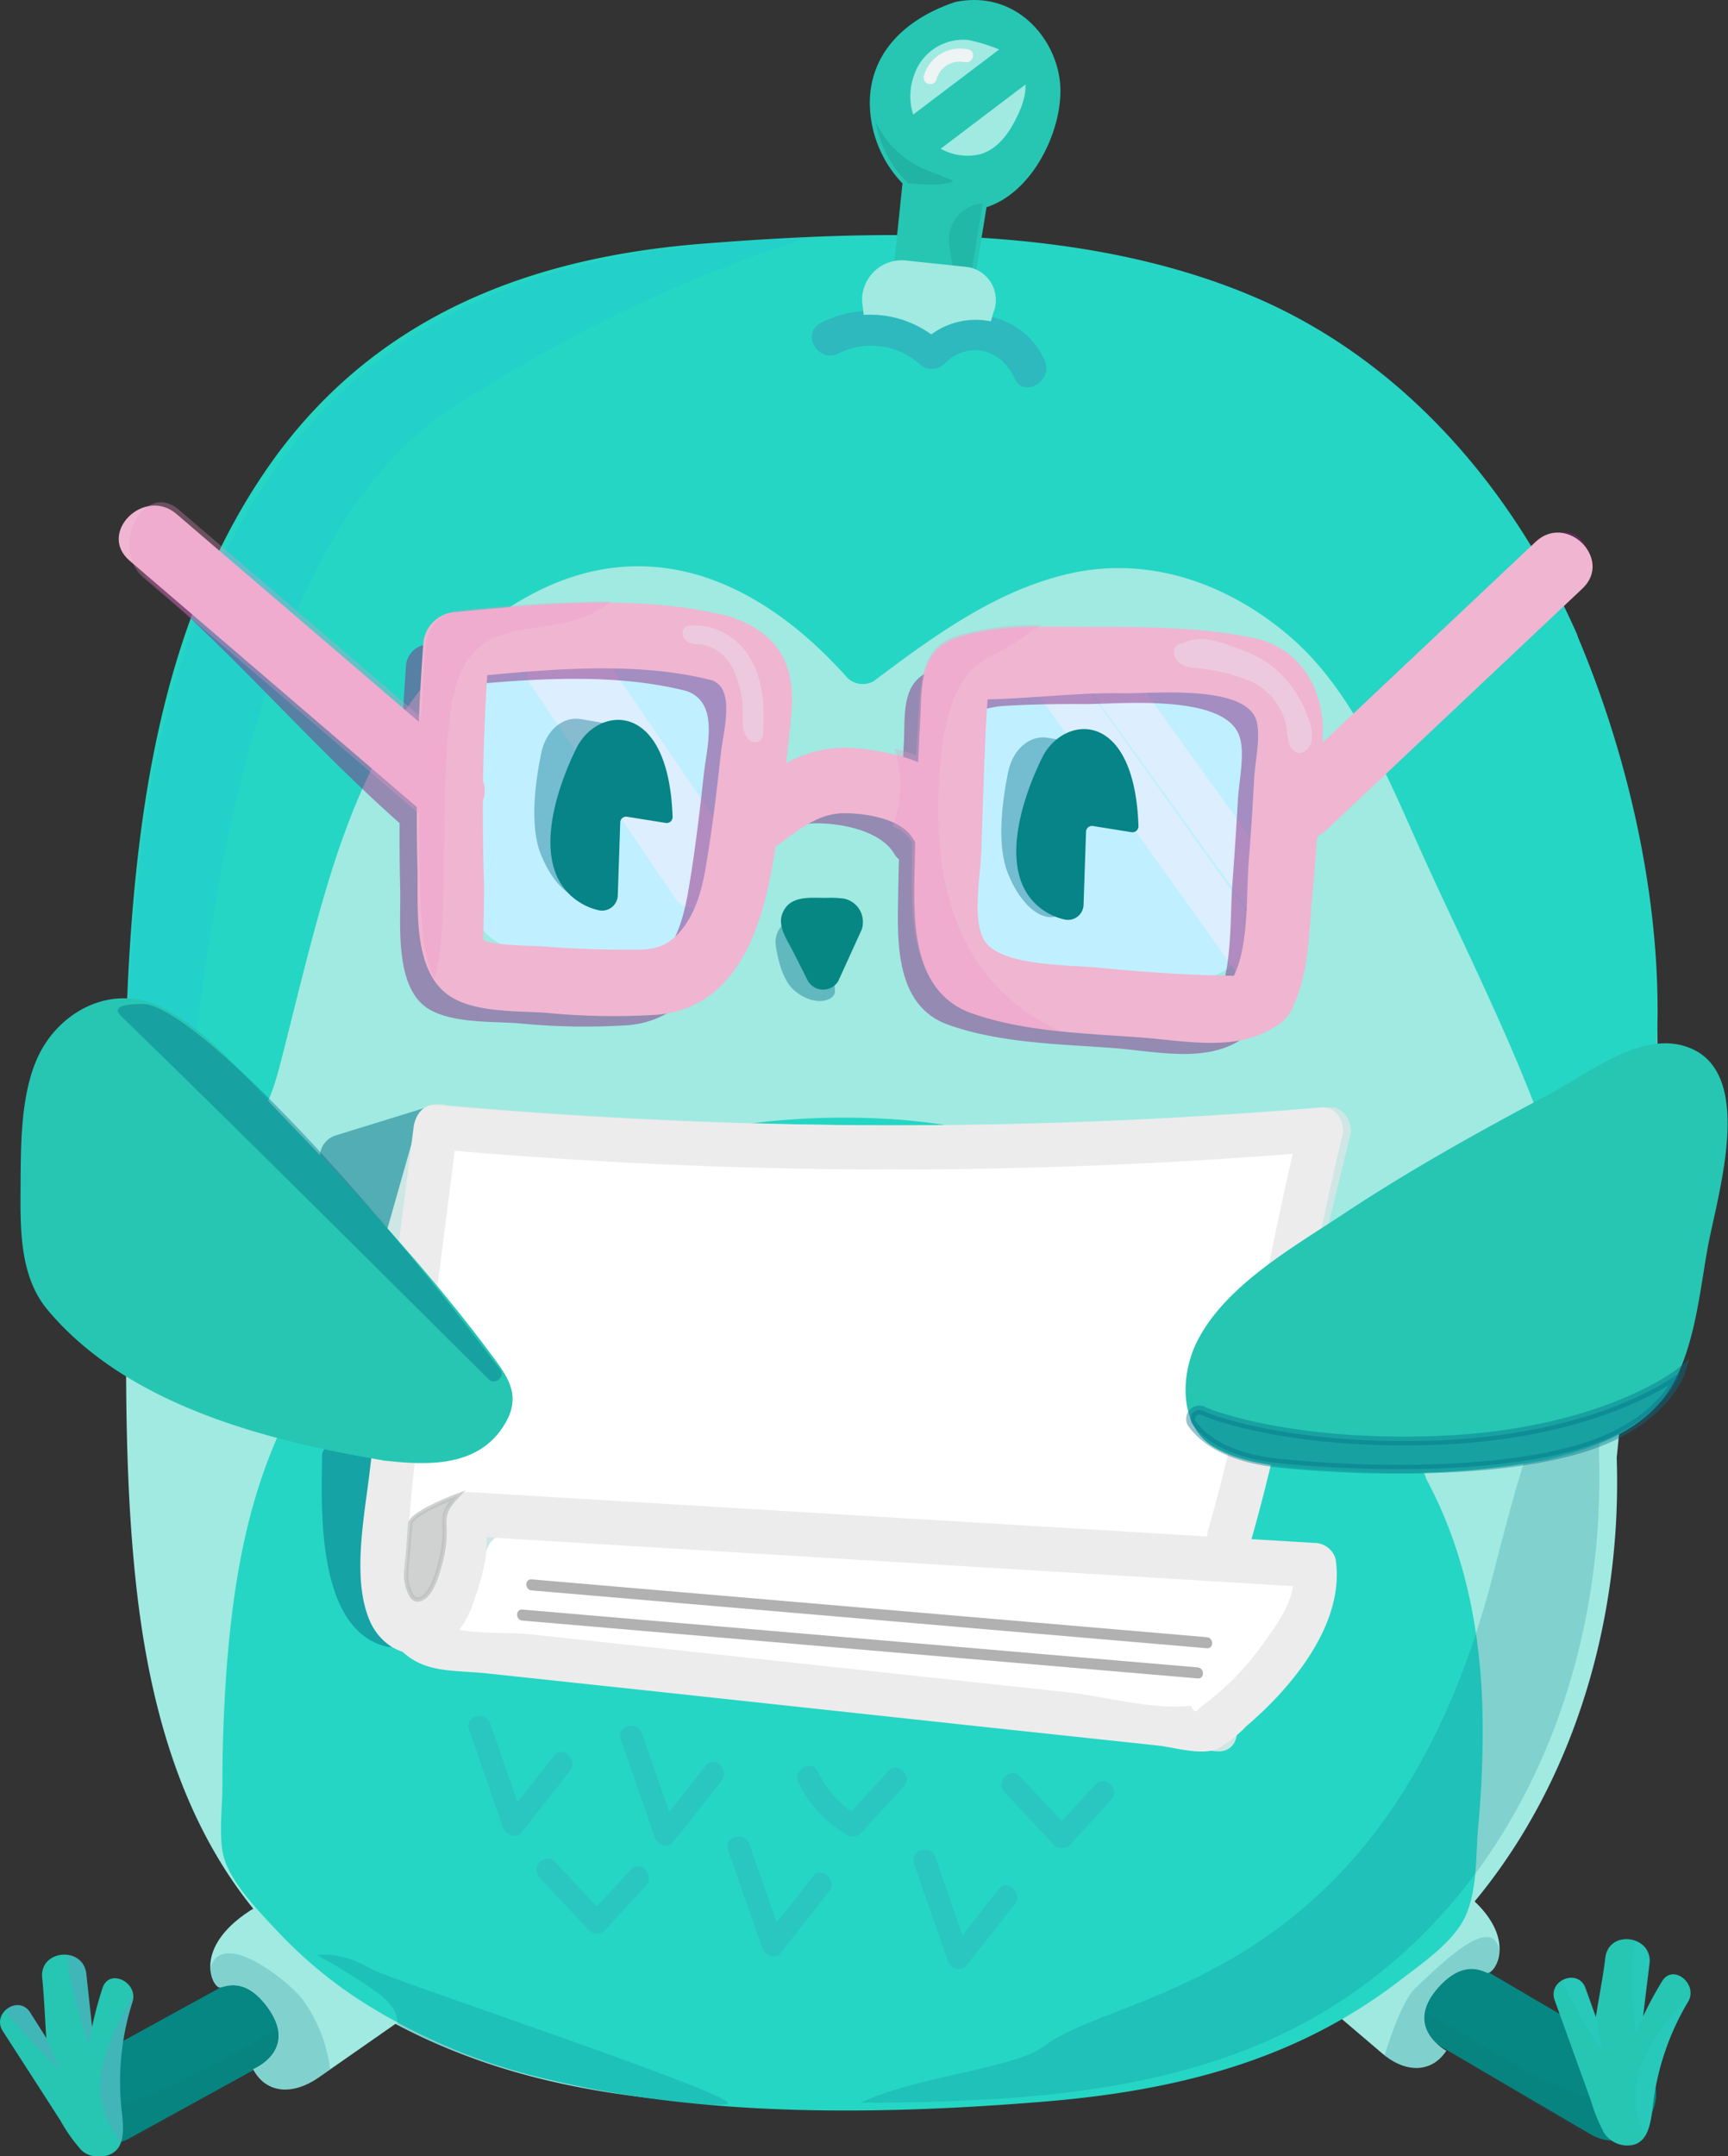 <svg xmlns="http://www.w3.org/2000/svg" viewBox="0 0 195.8 244.23"><rect x="0" y="0" width="195.8" height="244.23" fill="#333333" stroke="none"/><defs><style>.cls-1{fill:#068487;}.cls-2{fill:#068783;}.cls-3{opacity:0.1;}.cls-4{fill:#106963;}.cls-25,.cls-40,.cls-5{fill:#26c6b3;}.cls-24,.cls-5{isolation:isolate;}.cls-6{opacity:0.15;}.cls-7{fill:#d85dd5;}.cls-8{fill:#33d8e5;}.cls-15,.cls-43,.cls-9{opacity:0.2;}.cls-10{fill:#73c3ba;}.cls-11,.cls-12,.cls-44{fill:#a0eae1;}.cls-12,.cls-38{opacity:0.11;}.cls-13,.cls-15,.cls-26,.cls-27,.cls-45{fill:#047089;}.cls-14{fill:#25d6c4;}.cls-16,.cls-37{opacity:0.3;}.cls-17{fill:#22c4d7;stroke:#22c4d7;stroke-width:0.75px;}.cls-17,.cls-23,.cls-27,.cls-40,.cls-44{stroke-miterlimit:10;}.cls-18,.cls-23{opacity:0.7;}.cls-19{fill:#cee7e4;}.cls-20{fill:#fff;}.cls-21{fill:#ececec;}.cls-22{fill:#b1b1b1;}.cls-23{fill:#bdbebe;stroke:#bdbebe;stroke-width:0.5px;}.cls-26,.cls-27{opacity:0.42;}.cls-27{stroke:#047089;}.cls-28{fill:#c0f0ff;}.cls-29{fill:#e9ecff;}.cls-30{opacity:0.5;}.cls-31{fill:#872983;}.cls-32{fill:#f0b5d1;}.cls-33{opacity:0.8;}.cls-34{fill:#ebcee2;}.cls-35{fill:none;}.cls-36{fill:#2693a4;}.cls-37{fill:#ef97c5;}.cls-39,.cls-43{fill:#4b4aa1;}.cls-40{stroke:#26c6b3;}.cls-41{opacity:0.9;}.cls-42{fill:#f5f5f5;}.cls-44{stroke:#a0eae1;}.cls-45{opacity:0.4;}</style></defs><title>olaph_reading_gruen</title><g id="Ebene_2" data-name="Ebene 2"><g id="blau"><path class="cls-1" d="M36.82,224.31,12.14,237.87"/><path class="cls-2" d="M34.3,220,9.62,233.55c-5.64,3.1-.6,11.74,5.05,8.64l24.68-13.56c5.64-3.1.6-11.74-5.05-8.63Z"/><path class="cls-1" d="M157.14,222.42l25.59,15"/><path class="cls-2" d="M154.62,226.73l25.59,15c5.57,3.25,10.61-5.39,5-8.64l-25.59-15c-5.57-3.25-10.61,5.39-5,8.63Z"/><g class="cls-3"><path class="cls-4" d="M38,226.7c1.66-.44,2.46,0,2.75.72L16,241.68c-3.37,1.94-6.74.24-8.44-2.44C18.05,239.56,32.2,228.22,38,226.7Z"/></g><g class="cls-3"><path class="cls-4" d="M156.61,225.55c-1.68-.5-2.49-.16-2.8.59l24.92,15a6.28,6.28,0,0,0,8.6-2C176.65,239,162.49,227.3,156.61,225.55Z"/></g><path class="cls-5" d="M13.82,239.37A29.62,29.62,0,0,1,15,226.79c.74-2.26-2.63-3.91-3.38-1.62a42.88,42.88,0,0,0-1.19,4.41c-.22-2-.43-4-.65-6-.34-3.19-5.33-2.76-5,.45.22,2.06.3,4.42.47,6.82L3.4,227.92c-1.31-2-4.39.11-3.08,2.14l6.53,10.13a18,18,0,0,0,2.07,3,1.71,1.71,0,0,1,.11.14,2.52,2.52,0,0,0,1.85.91,2.81,2.81,0,0,0,.82,0C14.28,243.83,14,241.29,13.82,239.37Z"/><g class="cls-6"><path class="cls-7" d="M6.78,234.45l-1.56-3.7L3.4,227.92a1.72,1.72,0,0,0-2.64-.36,1.21,1.21,0,0,0,.27.81A74.79,74.79,0,0,0,6.78,234.45Z"/><path class="cls-7" d="M10.43,229.38l-.63-5.79a2.35,2.35,0,0,0-2.14-2.16c-.11,3,2.42,10.17,2.42,10.17Z"/><path class="cls-7" d="M11.38,237.23a11.37,11.37,0,0,0,2.32,5.46,7.87,7.87,0,0,0,.12-3.32A29.62,29.62,0,0,1,15,226.79a2,2,0,0,0,.1-.82l-1.73,3.15S11.07,233.69,11.38,237.23Z"/></g><path class="cls-5" d="M187.26,238.76a29.58,29.58,0,0,1,4-12c1.23-2-1.68-4.41-2.93-2.35a42.2,42.2,0,0,0-2.16,4c.24-2,.49-4,.73-6,.38-3.18-4.57-3.9-5-.69-.24,2.06-.7,4.37-1.08,6.75l-1.18-3.29c-.82-2.28-4.3-.89-3.48,1.38L180.29,238a18.35,18.35,0,0,0,1.35,3.35c0,.06,0,.11.07.16a3.15,3.15,0,0,0,2.4,1.49C186.7,243.21,187,240.68,187.26,238.76Z"/><g class="cls-6"><path class="cls-8" d="M181.52,232.37l-.67-4-1.14-3.17a1.72,1.72,0,0,0-2.49-.95,1.27,1.27,0,0,0,.08.86A76.27,76.27,0,0,0,181.52,232.37Z"/><path class="cls-8" d="M186.23,228.26c.23-1.93.46-3.85.7-5.78a2.35,2.35,0,0,0-1.6-2.58c-.78,2.86,0,10.44,0,10.44Z"/><path class="cls-8" d="M185.37,236.13a11.45,11.45,0,0,0,1,5.84,7.81,7.81,0,0,0,.86-3.21,29.58,29.58,0,0,1,4-12,2.23,2.23,0,0,0,.28-.78l-2.4,2.67S185.87,232.6,185.37,236.13Z"/></g><g class="cls-9"><path class="cls-10" d="M25,225.12c.81-.21,2.89-1.06,5.3,2.18,3.68,4.94-1.59,7.07-1.59,7.07,1.53,2.88,4.6,2.86,7.28,1l1.42-1a17.19,17.19,0,0,0-3.25-8.07c-1.88-2.23-9-7.79-10.3-3.44C23.87,224.32,24.6,225.22,25,225.12Z"/></g><g class="cls-9"><path class="cls-10" d="M25,225.12c.81-.21,2.89-1.06,5.3,2.18,3.68,4.94-1.59,7.07-1.59,7.07,1.53,2.88,4.6,2.86,7.28,1l1.42-1a17.19,17.19,0,0,0-3.25-8.07c-1.88-2.23-9-7.79-10.3-3.44C23.87,224.32,24.6,225.22,25,225.12Z"/></g><path class="cls-11" d="M163.88,232.28s-5-2.66-.87-7.2c2.73-3,4.71-1.93,5.5-1.63s4-4.27-3.12-9.49l-5.91.62L147,224.39l9.58,8.16C159,234.66,162.07,235,163.88,232.28Z"/><path class="cls-12" d="M163.88,232.28s-5-2.66-.87-7.2c2.73-3,4.71-1.93,5.5-1.63s4-4.27-3.12-9.49l-5.91.62L147,224.39l9.58,8.16C159,234.66,162.07,235,163.88,232.28Z"/><path class="cls-11" d="M28.68,234.37s5.27-2.13,1.59-7.07c-2.41-3.24-4.49-2.39-5.3-2.18S21.44,220.48,29,216l5.81,1.21,11.47,11L36,235.38C33.28,237.23,30.21,237.25,28.68,234.37Z"/><g class="cls-9"><path class="cls-13" d="M25,225.12c.81-.21,2.89-1.06,5.3,2.18,3.68,4.94-1.59,7.07-1.59,7.07,1.53,2.88,4.6,2.86,7.28,1l1.42-1a17.19,17.19,0,0,0-3.25-8.07c-1.88-2.23-9-7.79-10.3-3.44C23.87,224.32,24.6,225.22,25,225.12Z"/></g><g class="cls-9"><path class="cls-13" d="M168.51,223.45c-.84-.25-2.52-1.36-5.4,1.56-4.4,4.47.76,7.27.76,7.27-1.92,2.68-4.55,2.26-7,.61,0,0,1.77-6.15,3.57-7.77,2.2-2,8.63-8.71,9.45-4.2C169.72,222.34,169.16,223.64,168.51,223.45Z"/></g><path class="cls-11" d="M180.66,164.89A77.46,77.46,0,0,1,173,202.06a57,57,0,0,1-25.15,25.79c-15,7.7-32.57,8.29-49.46,8.31-12,0-24.2-.2-35.92-3s-23.11-8.31-31-17.43c-6.5-7.55-10.25-17.14-12.21-26.89s-2.26-19.76-2.54-29.71l.12-45.65C17.54,99,24.44,84.3,29.45,70.68S41.2,52.25,53.93,45.29c12.31-6.72,23.6-15.37,37.61-15.75,18.52-.49,37.7,5.65,54.06,14.33,13.94,7.4,20.16,17.92,26.43,32.4s13,27.15,13.25,42.93Z"/><path class="cls-11" d="M178.16,164.89c.89,24.49-9.49,49.9-32.32,61.18-11.67,5.77-24.93,7.11-37.76,7.47-13.34.38-27.09.59-40.26-1.79C55.93,229.6,44.07,225,35.43,216.3c-9.16-9.24-13.17-22.16-14.79-34.78-1.73-13.49-1.33-27.17-1.3-40.73,0-11-1.07-22.68.73-33.57C22.12,94.83,27.32,83,31.86,71.35c3.72-9.52,9.48-15.82,18.23-21C59.88,44.52,70.13,37.55,81,34c12.05-3.94,25.79-1.65,37.73,1.69,11.49,3.21,24.09,7.87,33.47,15.46,7.66,6.2,12.47,14.79,16.47,23.64,5.85,13,12.86,26.44,14,40.83.35,4.6-.4,9.15-.86,13.71l-3.6,35.57c-.33,3.2,4.68,3.18,5,0l3.51-34.71c.49-4.83,1.33-9.71,1-14.57-1-12.66-6.16-24.19-11.25-35.65-4.35-9.8-8.48-19.81-15.83-27.81-8-8.76-19.39-13.84-30.33-18C118,29.6,104.65,26.52,91.54,27c-12.89.52-23.64,7.33-34.48,13.61-8.43,4.88-17.48,9.13-23.54,17.05A48.54,48.54,0,0,0,27,70c-2.59,6.71-5.28,13.41-7.62,20.22-2.88,8.38-5,17-5,25.88l0,18.74c0,14.91-.57,30,1.06,44.81,1.36,12.26,4.49,24.68,11.89,34.77,7,9.54,17.33,15.83,28.46,19.47,14.8,4.83,30.75,4.86,46.15,4.74,14.33-.12,29.09-.92,42.48-6.47,26.73-11.09,39.78-39.42,38.76-67.29C183,161.68,178,161.67,178.16,164.89Z"/><path class="cls-14" d="M159.11,168c-36-60.85-98.26-35.17-112.14-22.79-10.74,9.57-16.65,23.44-18.15,37.74a182.55,182.55,0,0,0-1,23.77v3.1a45.67,45.67,0,0,0,4.36,6c7.86,9.12,19.24,14.66,31,17.43s23.88,3,35.92,3c16.89,0,34.44-.61,49.46-8.31a56.78,56.78,0,0,0,15.19-11.41l.55-2.19C166.21,198.69,167.1,181.44,159.11,168Z"/><path class="cls-14" d="M161.27,166.69c-13.05-21.68-33.17-37.64-59-39.84a85.77,85.77,0,0,0-51.38,12.33c-9.38,5.87-16.1,15.13-20.18,25.32-3.09,7.73-4.33,15.81-5,24.07-.34,4.58-.52,9.18-.51,13.78,0,2.26-.42,5.48.1,7.76.7,3,4,6.35,6.1,8.59a50.71,50.71,0,0,0,8.8,7.48,67.35,67.35,0,0,0,22.22,9.43c17.86,4.23,37.7,3.93,55.91,2.43,9.1-.75,18.19-2.35,26.66-5.86a59.82,59.82,0,0,0,13.5-7.76c2.57-2,6.28-4.45,7.61-7.49s1.11-6.92,1.39-10a114.49,114.49,0,0,0,.46-14.1c-.35-9.16-2.25-18.08-6.78-26.11-1.58-2.8-5.9-.28-4.31,2.52,7.29,12.92,7.42,29.73,4.94,44.07-.49,2.82-2.8,4.32-5,6.12a53.31,53.31,0,0,1-11.17,7.06,75.23,75.23,0,0,1-23.82,6.24c-16.42,1.84-34.26,2-50.62-.49-15.21-2.29-30.58-8.43-39.75-21.38-1.41-2-1.19-3.36-1.23-5.86q-.09-6.33.25-12.65c.42-7.72,1.21-15.39,3.65-22.77,3.35-10.16,9.62-19.88,18.74-25.73,12.62-8.1,28.35-12.28,43.28-12.24,26.43.09,47.41,15.53,60.72,37.63C158.61,172,162.94,169.46,161.27,166.69Z"/><path class="cls-15" d="M42.17,223.06c-3.62-2.14-6.24-1.6-6.24-1.6a65.31,65.31,0,0,1,7.13,4.46c2.3,1.83,1.95,3.33,1.95,3.33,12.29,7.4,36.89,9.78,37.46,9C83.24,237.16,44.05,224.18,42.17,223.06Z"/><path class="cls-14" d="M176.48,73c-6.27-14.48-16.76-27.46-30.71-34.86-16.36-8.68-35.74-9.07-54.25-8.58-14,.38-28.57,1.29-40.88,8C37.91,44.52,29,57.14,24,70.75S17.52,99,16.89,113.52l-.07,26,11.47-15.65c3.47-13,5.77-24.84,10.77-36.56A46.63,46.63,0,0,1,55.77,67.1c5.26-3.54,11.44-6,17.78-5.84,9.55.28,18,6.5,24.21,13.73,8.79-6.65,18.61-13.32,29.63-13.19,9.13.1,17.72,5.06,23.91,11.78s20.8,41.81,24.79,50.31L182.75,144l2.5-24.76C185,103.42,182.75,87.47,176.48,73Z"/><path class="cls-14" d="M178.64,71.72c-7.38-16.63-19.86-31.1-36.88-38.24C122.61,25.45,100,26,79.68,27.6c-19.37,1.51-36.56,8-48.37,24C19,68.43,15.67,89.58,14.56,109.9c-.53,9.85-.22,19.77-.24,29.64,0,2.66,3.27,3.15,4.66,1.26l9.67-13.2c2.05-2.8,2.57-5,3.48-8.55,1.63-6.43,3.16-12.9,5.1-19.26,3.85-12.64,9.6-24.33,21.25-31.47,14.07-8.61,27.35-3,37.52,8.44a2.51,2.51,0,0,0,3,.39c6.78-5.1,14.08-10.46,22.55-12.26,9-1.91,17.83,1.36,24.67,7.26,7.72,6.67,11.68,17.59,15.86,26.62,3.92,8.48,8.32,17.46,11.62,25.93,2.52,6.49,4.41,13.31,6.61,19.92a2.51,2.51,0,0,0,4.91-.66c.79-7.78,1.74-15.55,2.36-23.34,1.27-15.91-2.58-33.71-8.72-48.3-1.23-2.92-6.07-1.64-4.82,1.33,6.09,14.47,9.82,31.73,8.49,47.49-.65,7.61-1.54,15.21-2.31,22.82l4.91-.67c-4.12-12.42-8.49-24.21-13.81-36.17-7.54-16.94-14.21-38.18-33-45.59-15.46-6.1-29.67,2.15-41.85,11.3l3,.39C91,63.62,79.32,56.36,66.07,59.63c-12.5,3.08-23.18,13.59-28.53,25a123.19,123.19,0,0,0-7.08,20.69c-1.52,5.68-2.11,13-4.89,18.06s-7.37,10-10.91,14.88l4.66,1.27C19.38,115.06,18,89,28.5,66.25c8.34-18,23-29.51,42.6-32.67,9.59-1.54,19.46-1.66,29.15-1.67,9.92,0,19.92.5,29.59,2.89,20.87,5.18,35.91,20.11,44.48,39.45C175.63,77.18,179.94,74.64,178.64,71.72Z"/><g class="cls-16"><path class="cls-17" d="M19.43,137.26c2.16-4.16,2.12-71.87,31.26-91.12A169,169,0,0,1,88.81,27.41c-2.5.15-5,.33-7.42.52C61.72,29.46,44.22,36,32.2,52.3,19.52,69.48,16.15,91.18,15,112c-.45,8.19-.32,16.42-.27,24.63l.52,2.13S17.27,141.41,19.43,137.26Z"/></g><g id="Schattenpapier" class="cls-18"><g class="cls-18"><path class="cls-13" d="M48.9,125.25l-10.81,3.34A2.53,2.53,0,0,0,36.25,131l.82,9.19a2.59,2.59,0,0,0,1.84,2.41c2.48.7,5,.43,6.23-2.12,1.39-2.94,2.11-6.4,3.11-9.5.74-2.27-2.6-4.43-4.17-2.44l-4,5.07c-2,2.5,1.54,6.06,3.53,3.54l4-5.07-4.18-2.43-1.7,5.26c-.28.87-.65,1.74-.85,2.63l-.28.88c.49-.45.37-.66-.36-.64l1.83,2.41L41.25,131l-1.83,2.41,10.81-3.34c3.07-.95,1.76-5.78-1.33-4.82Z"/></g><g class="cls-18"><path class="cls-13" d="M44.42,184c-6-1.5-5.51-14.28-5.43-19.09l-1.25,1.25,4.51.52L41,165.14A44.57,44.57,0,0,0,40.51,183l2.29-1a24,24,0,0,1-1.89-16.24l-2.46-.33.69,5.63c.19,1.58,2.69,1.6,2.5,0L41,165.43c-.15-1.28-2.12-1.83-2.45-.33a26.79,26.79,0,0,0,2.14,18.16c.67,1.37,2.5.34,2.28-1a41.32,41.32,0,0,1,.53-16.5,1.27,1.27,0,0,0-1.2-1.58l-4.51-.52A1.26,1.26,0,0,0,36.49,165c-.1,6.22-.55,19.53,7.26,21.5a1.25,1.25,0,0,0,.67-2.41Z"/></g></g><path class="cls-19" d="M149.77,141.77,153,128.6c.35-1.46-.73-3.31-2.41-3.17a580.6,580.6,0,0,1-100.33-.28c-3.2-.29-3.18,4.71,0,5a580.6,580.6,0,0,0,100.33.28l-2.41-3.16L145,140.44c-.76,3.13,4.06,4.46,4.82,1.33Z"/><path class="cls-19" d="M47.41,126.8l-3.72,13.1c-.88,3.1,4,4.42,4.83,1.33l3.71-13.1c.88-3.1-3.95-4.42-4.82-1.33Z"/><path class="cls-19" d="M42.74,166.77c-.58,5.19-3.56,19.39,4.46,20.6,7.48,1.13,9-10.68,9.23-15.73.18-3.22-4.82-3.21-5,0a27.49,27.49,0,0,1-.93,6c-.47,1.71-2,7-3.44,2-.49-1.72,0-4.32.11-6.07.11-2.27.32-4.53.57-6.78.35-3.2-4.65-3.17-5,0Z"/><path class="cls-19" d="M137.78,193.36,49.13,183.8c-3.19-.35-3.17,4.66,0,5l88.65,9.56c3.2.35,3.18-4.65,0-5Z"/><path class="cls-20" d="M112.57,176.24q-2.17-.11-4.35-.15a2.49,2.49,0,0,0-1.59-.73c-11-.71-22.1-1.5-33.15-2.13a42.71,42.71,0,0,0-9.61.36,63.13,63.13,0,0,0-6.45.16,2.5,2.5,0,0,0-2.28,1.86,2.47,2.47,0,0,0-2.09,1.7l-1.56,4.52a2.25,2.25,0,0,0-.07,1.37,2.53,2.53,0,0,0,2.43,3.05l3.89.16a2.24,2.24,0,0,0,2.88,1.39c1.26-.39,2.53-.76,3.81-1.12l1.42.06a2.14,2.14,0,0,0,2-1l.42-.1a1.34,1.34,0,0,1,.2,0l44.06-4.41C115.73,180.92,115.84,176.4,112.57,176.24Z"/><path class="cls-19" d="M78.08,183.51,139,188.85c.8.08.79-1.18,0-1.25l-60.88-5.34c-.8-.07-.8,1.18,0,1.25Z"/><path class="cls-20" d="M47,185l1.26,1.34,88.65,9.56.74-.66a32.88,32.88,0,0,0,11.61-15.61l-.35-2.29-95.76-5.8-.09.14a28.67,28.67,0,0,1-2,9.55,8.13,8.13,0,0,1-1.46,2.58A3.4,3.4,0,0,1,47,185a3.48,3.48,0,0,1-2.79-2.25,9.72,9.72,0,0,1-.54-3.72,101.82,101.82,0,0,1,.7-12.22l5-39.12a568.86,568.86,0,0,0,100.33.28l-3.2,13.18-4.73,24.24L139.31,174"/><path class="cls-21" d="M45.25,186.73c2.7,2.85,6.09,2.4,9.93,2.81l18.71,2,38.42,4.15,18.71,2c2,.21,5,1.16,6.88.42a14.33,14.33,0,0,0,3.33-2.6c5.26-4.47,11.21-11.7,10.11-18.92a2.52,2.52,0,0,0-2.41-1.83L53.17,169A2.5,2.5,0,0,0,51,170.23c-.9,1.42-.61,4.12-.92,5.61-.43,2.09-2.17,8.13-3.88,3.78-.77-2,.11-6.44.26-8.5.11-1.49.26-3,.43-4.48.45-3.79,1-7.56,1.45-11.34l3.53-27.65-2.5,2.5a580.6,580.6,0,0,0,100.33.28l-2.41-3.16c-3.72,15.31-6.08,30.93-10.4,46.07-.89,3.1,3.94,4.43,4.82,1.33,4.33-15.14,6.69-30.77,10.4-46.07.35-1.46-.73-3.31-2.41-3.17a580.6,580.6,0,0,1-100.33-.28c-1.46-.13-2.34,1.26-2.5,2.5l-4.43,34.73c-.19,1.45-.39,2.9-.56,4.36-.57,4.89-2,11.89-.07,16.63,1.52,3.82,5.82,5.32,9.08,2.56a11,11,0,0,0,2.89-4.84,28.72,28.72,0,0,0,1.27-4.73c.15-.84,0-3.18.27-3.6L53.17,174l95.76,5.8L146.52,178c.45,3-1.82,6-3.58,8.43a30.39,30.39,0,0,1-4.67,5.14c-.77.65-1.56,1.28-2.37,1.9-.34.53-.65.44-.94-.28-4.13.53-9.59-1-13.79-1.49L105.41,190l-29.55-3.19-15.76-1.7c-3-.32-9.3.25-11.31-1.88-2.22-2.34-5.75,1.2-3.54,3.54Z"/><path class="cls-22" d="M60.24,180.14l76.51,6.55c.8.07.8-1.18,0-1.25l-76.51-6.55c-.8-.07-.8,1.18,0,1.25Z"/><path class="cls-22" d="M59.2,183.56l76.51,6.55c.8.07.8-1.18,0-1.25L59.2,182.31c-.8-.07-.8,1.18,0,1.25Z"/><path class="cls-23" d="M51.83,169.42s-5.07,1.9-5.34,3.12l-.44,5.34a4.76,4.76,0,0,0,.58,2.84.82.82,0,0,0,.62.45c.73,0,1.84-.61,2.79-4.77S49.31,172.05,51.83,169.42Z"/><g class="cls-9"><path class="cls-13" d="M142.42,231.67c26.72-11.08,39.77-39.42,38.75-67.29q.68-6.75,1.36-13.5c-7.37,4.29-9.56,12.73-13.33,27.42-12,46.66-42.64,47.06-50.84,53.43-3.28,2.55-14.24,3.36-20.86,6.43l2.43,0C114.26,238,129,237.22,142.42,231.67Z"/></g><g class="cls-24"><path class="cls-25" d="M43.47,163.53C35.14,162.14,15,157.9,5.9,146c-2.8-3.66-1.64-21.42-.18-24.92s4.87-6.5,8.65-6.21c2.92.23,5.35,2.26,7.52,4.22C33.22,129.32,56.33,155.81,56.28,158c-.06,2.54-2.24,4.64-4.66,5.44S43.47,163.53,43.47,163.53Z"/><path class="cls-25" d="M44,161.73c-11.92-2-25.42-5.48-34.26-14.26-4.25-4.24-3.81-10.14-3.56-15.79.29-6.55,2.24-20.11,12.31-13,4.8,3.38,8.89,8.25,12.9,12.5q6.48,6.86,12.66,14a139.4,139.4,0,0,1,9.2,11.26c3.84,5.52-6.07,5.65-9.75,5.24-2.4-.27-2.38,3.48,0,3.75,4.73.53,10.32.8,13.36-3.61,2.32-3.37,1-5.49-1.14-8.32-7.15-9.63-15.49-18.55-23.79-27.18-4-4.16-8.5-9.83-13.82-12.32-5.6-2.63-11.67.63-14,6.12-1.82,4.32-1.75,9.94-1.78,14.53s-.09,9.88,3,13.64C14.23,159,29.84,163.1,43,165.34,45.33,165.74,46.34,162.13,44,161.73Z"/></g><path class="cls-26" d="M16.18,113.72c4.82,0,21.93,16.85,40.5,41.42.62.81-.6,1.8-1.32,1.08-7.56-7.5-29.19-29.08-41.62-41.11C13,114.39,13.07,113.7,16.18,113.72Z"/><g class="cls-24"><path class="cls-25" d="M174.34,163.58c-12.81,2.69-34.63.88-36.8-2.09-1.83-2.51-1.57-6.11-.12-8.86s3.9-4.83,6.35-6.75c12.26-9.59,26.14-16.88,39.92-24.11a15.57,15.57,0,0,1,4.2-1.7c1.49-.28,7.15,0,5.77,8.15-.69,4.12-3.09,23-5.68,27.57S180,162.39,174.34,163.58Z"/><path class="cls-25" d="M173.84,161.77a82.2,82.2,0,0,1-19.25,1.15c-4.23-.18-10.58.12-14.41-2-8.41-4.69,6.87-15.25,10.31-17.67a217.81,217.81,0,0,1,20.66-12.65c3.42-1.88,6.86-3.7,10.31-5.52,2.07-1.09,5.9-4,8.4-3,3.9,1.56,1.41,9.62.9,12.9-.76,5-1.54,10-2.77,14.94-1.87,7.47-6.8,10.22-14.15,11.88-2.35.53-1.36,4.15,1,3.62,5.79-1.31,12.16-3.51,15-9.18,2.19-4.33,2.76-9.76,3.58-14.48,1-6,6.08-21.11-2.9-23.37-5.09-1.28-10.79,3.35-15,5.56-7.93,4.22-15.8,8.58-23.29,13.55-5.74,3.8-13.75,8.3-16.77,14.83-1.69,3.66-1.82,9.25,2.08,11.56,4.09,2.42,10.43,2.43,15,2.71a88.07,88.07,0,0,0,22.23-1.18C177.2,164.92,176.2,161.31,173.84,161.77Z"/></g><path class="cls-27" d="M136.36,159.82a1,1,0,0,0-1.24,1.51c1.33,1.78,4.12,3.84,10,4.42,10.92,1.08,25.5,1.07,34.56-1.86s10.77-8.52,10.77-8.52-8.65,7.08-27.73,7.78C146.79,163.73,137.49,160.39,136.36,159.82Z"/><path class="cls-28" d="M71.37,74.07a86.87,86.87,0,0,0-16.3,1.55A2.19,2.19,0,0,0,53.34,77,3.3,3.3,0,0,0,52.51,80c.09.53.15,1,.22,1.56a10.18,10.18,0,0,0-.56,9.39,12.43,12.43,0,0,0,.42,2.46,12.22,12.22,0,0,0,.52,1.44c0,1.4-.09,2.81-.11,4.27-.06,3.48,1,6.58,4,7.93,3.93,1.75,9.82,1.81,14,2a7.9,7.9,0,0,0,4.22-.76,5.74,5.74,0,0,0,3.69-2.91,7.08,7.08,0,0,0,.53-4.75c1-3.8,1.64-7.91,2.49-11.57.93-4,1.87-8.59-.83-12C78.67,74,74.68,74.1,71.37,74.07Z"/><path class="cls-28" d="M142.8,79.51c-3.41-3-8.8-2.4-12.8-2.38a134.77,134.77,0,0,0-18.71,1.44,2.64,2.64,0,0,0-1.59.85,2.85,2.85,0,0,0-1.89,3.6c.11.48.19,1,.28,1.44a10.21,10.21,0,0,0-1.71,4.46,9.4,9.4,0,0,0,1,5.91,8.5,8.5,0,0,0,1.38,3.43,25.31,25.31,0,0,0-.27,5.47,7.23,7.23,0,0,0,6.07,6.71c5.21,1.17,11,1.34,16.31,1.62,2.4.12,4.53-.13,6.22-1.43,3.5-.95,4.29-3.58,3.71-6.7a128.07,128.07,0,0,0,4-14C145.74,86.14,145.79,82.15,142.8,79.51Z"/><g class="cls-18"><path class="cls-29" d="M62.48,72.46l-2,2.05a2.55,2.55,0,0,0-.39,3l16.37,24.15a2.53,2.53,0,0,0,3.92.5l2.72-2.76a2.54,2.54,0,0,0,.39-3l-15.69-23c-1.81-2.64-6.14-.14-4.32,2.53l15.69,23,.39-3-2.71,2.77,3.92.5L64.38,75,64,78,66,76c2.27-2.29-1.27-5.83-3.53-3.53Z"/><path class="cls-29" d="M120.29,72.14l-2.84,2.72a2.54,2.54,0,0,0-.39,3L140,110a2.53,2.53,0,0,0,3.92.51l3.81-3.68a2.53,2.53,0,0,0,.39-3l-22-30.59c-1.86-2.59-6.2-.1-4.32,2.52l22,30.59.39-3-3.8,3.68,3.93.51L121.38,75.37l-.39,3,2.83-2.73c2.33-2.23-1.21-5.76-3.53-3.53Z"/></g><g class="cls-30"><path class="cls-31" d="M77.67,78.23c3.89,1.25,2.44,6.23,2.08,9.46-.41,3.72-.84,7.44-1.42,11.14s-1.11,7.18-3.61,10c-2.22,2.55-4.5,2.36-7.6,2.35s-6-.16-8.94-.38c-1.34-.1-6.14.15-7.11-.89s-.61-5.61-.67-7.24q-.15-4.38-.13-8.76c0-6.17.28-12.32.73-18.47L48.5,78c9.36-.91,20-2.07,29.17.24,3.12.79,4.45-4,1.33-4.82C69.29,71,58.37,72,48.5,73a2.59,2.59,0,0,0-2.5,2.5c-.62,8.42-.86,16.85-.65,25.28.09,3.88-.75,11.34,3.44,13.63,2.7,1.48,7,1.28,9.91,1.49a76.88,76.88,0,0,0,12.51.22c9.49-.89,11.41-11.84,12.44-19.45q.91-6.64,1.57-13.32c.49-5.22-1.14-8.3-6.22-9.93C75.93,72.43,74.61,77.25,77.67,78.23Z"/><path class="cls-31" d="M141.7,116.68c2.26-3.57,2.18-9.17,2.57-13.21.55-5.87.88-11.77,1.15-17.66.58-12.94-16.18-11.17-25-11.1-4.61,0-10.65-.43-15,1.3-3.34,1.32-2.84,5-3,8.07-.34,6.19-.58,12.4-.67,18.59-.08,5.08.14,11.37,5.62,13.37,5.75,2.09,12.63,2.22,18.67,2.66,5.13.38,11.22,1.93,15.36-1.52,2.48-2.06-1.07-5.58-3.53-3.53-1,.8-2,.78-.54.58a21.58,21.58,0,0,1-3.5-.09q-4.5-.17-9-.53c-3.27-.25-6.55-.55-9.79-1-1.79-.26-5.14-.33-6.65-1.46-3.64-2.73-1.46-15.27-1.31-19.53.11-3,.21-6,.41-8.94a10.72,10.72,0,0,0,.22-2.86c.63,1.93-1.8.32-.31.86,1.24.46,4.76-.62,6.16-.71,3.12-.19,6.25-.25,9.38-.22,4,0,16-1.23,17.53,3.73.61,2-.1,5.1-.21,7.2q-.26,4.65-.61,9.3c-.32,4.07.09,10.62-2.18,14.21C135.66,116.88,140,119.39,141.7,116.68Z"/><path class="cls-31" d="M49.61,90.39C39.43,81.54,30.72,71.18,20.54,62.33c-2.42-2.1-6,1.42-3.54,3.54,10.18,8.85,18.89,19.2,29.07,28.06,2.42,2.1,6-1.42,3.54-3.54Z"/><path class="cls-31" d="M175.62,61,142.73,92c-2.34,2.22,1.2,5.75,3.54,3.54l32.89-31c2.34-2.22-1.2-5.75-3.54-3.54Z"/><path class="cls-31" d="M105.62,94.22c-2.34-3.94-6.82-5.2-11.12-5.75C88.27,87.69,85,90.85,80,94c-2.72,1.7-.22,6,2.52,4.31,3.23-2,6-5.06,10-5.06,2.87,0,7.25.83,8.82,3.47s6,.25,4.31-2.52Z"/></g><g class="cls-24"><path class="cls-32" d="M80.53,77c2.87.92,1.44,5.72,1.16,8.25-.4,3.61-.81,7.22-1.37,10.81-.52,3.33-1,6.83-3.29,9.5-2,2.28-3.93,2-6.71,2-3,0-6-.15-8.95-.37-1.17-.09-6.07-.09-6.62-.79,0,0,.13-5.16.1-6.1-.1-2.91-.14-5.83-.14-8.75,0-6.17.28-12.33.73-18.48l-3.75,3.75c9.24-.89,19.76-2.08,28.84.2,4.68,1.18,6.68-6,2-7.23-9.82-2.47-20.84-1.43-30.83-.47a3.88,3.88,0,0,0-3.75,3.75c-.61,8.42-.86,16.85-.65,25.29.11,4.52-.66,12.06,4.07,14.71,2.88,1.62,7.34,1.43,10.53,1.65a78.13,78.13,0,0,0,12.52.22c10.17-.88,12.52-12.09,13.64-20.37.62-4.53,1.17-9.09,1.61-13.65.55-5.76-1.57-9.34-7.14-11.13C77.92,68.31,75.94,75.55,80.53,77Z"/><path class="cls-32" d="M146,114.89c2.38-3.77,2.32-9.56,2.73-13.84.56-5.87.88-11.76,1.15-17.65.24-5.21-2.48-10-7.8-11.13C136.07,71,129.67,71,123.58,71c-4.8,0-10.8-.34-15.39,1.35-4.08,1.5-3.72,5.58-3.92,9.27-.34,6.19-.57,12.4-.67,18.59-.08,5.69.43,12.43,6.54,14.57,5.91,2.08,12.82,2.27,19,2.72,5.59.41,11.72,1.87,16.24-1.89,3.71-3.09-1.62-8.37-5.3-5.3l-1.59,1.31,2.66-1.09c-5.62,0-11.25-.4-16.83-.94-3.28-.31-10.73-.17-12.68-2.91-1.59-2.25-.52-7.65-.44-10.37.1-3.22.2-6.43.33-9.64.1-2.45.18-4.9.37-7.34a10.69,10.69,0,0,1,.15-1.77c-2.23,1.72-2.72,2.36-1.46,1.89.36-.09.72-.17,1.08-.23,5.21-.09,10.38-.79,15.62-.7,3.53.06,14.15-1.06,15.13,3.3.41,1.86-.21,4.44-.31,6.36-.17,3.1-.36,6.2-.61,9.3-.3,3.82.06,10.32-2,13.58C136.91,115.2,143.4,119,146,114.89Z"/><path class="cls-32" d="M53.69,87.09,20,58.22c-3.65-3.13-9,2.15-5.3,5.3L48.38,92.4c3.65,3.12,9-2.16,5.31-5.31Z"/><path class="cls-32" d="M174,61.37,145,88.7c-3.52,3.32,1.79,8.62,5.3,5.31l29-27.34c3.52-3.31-1.79-8.61-5.3-5.3Z"/><path class="cls-32" d="M109.9,91.17c-2.59-4.35-7.45-5.78-12.21-6.36-6.46-.79-9.94,2.43-15.17,5.71-4.08,2.56-.32,9,3.78,6.48,3-1.87,5.69-4.91,9.38-4.89,2.4,0,6.41.61,7.74,2.84,2.47,4.15,9,.38,6.48-3.78Z"/></g><g class="cls-33"><path class="cls-34" d="M134.24,73c-.43-.35-1.1.08-1.2.66a1.6,1.6,0,0,0,.69,1.5,3.53,3.53,0,0,0,1.51.48,22,22,0,0,1,6.35,1.47,7.26,7.26,0,0,1,4.19,5.23A13.75,13.75,0,0,0,146,84a1.76,1.76,0,0,0,.94,1.25c.71.25,1.48-.46,1.67-1.28a4.59,4.59,0,0,0-.33-2.5,13,13,0,0,0-4.57-6.36,18,18,0,0,0-4.08-1.89,13.63,13.63,0,0,0-2.82-.79,4.48,4.48,0,0,0-2.83.46"/></g><g class="cls-33"><path class="cls-34" d="M86.45,83c.22-2.89,0-6-1.42-8.39a7.34,7.34,0,0,0-6.76-3.76,1.09,1.09,0,0,0-.69.24,1,1,0,0,0-.06,1.19,1.49,1.49,0,0,0,1,.63c.38.07.77.06,1.15.11A5,5,0,0,1,83.16,76a11.19,11.19,0,0,1,1,4.92,11.33,11.33,0,0,0,.05,1.43,2.56,2.56,0,0,0,.52,1.28,1.11,1.11,0,0,0,1.16.39,1,1,0,0,0,.57-1.12"/></g><path class="cls-35" d="M141.1,80.5c-1.54-1.16-5.16-.75-7-.88-3.05-.22-6.1-.3-9.16-.3-2.86,0-5.73.06-8.59.25-1.14.07-2.89.61-4.25.67,0,.19,0,.36,0,.44-.2,3.34-.31,6.69-.43,10-.11,3.18-.24,6.36-.28,9.54s-.54,5.77,2.1,7c4.29,1.94,10.25,1.62,14.8,2q4.19.33,8.37.49a23.9,23.9,0,0,0,2.93.09h.22c1.66-3.8,1.35-10.07,1.63-14C141.64,92.57,143.74,82.49,141.1,80.5Z"/><path class="cls-35" d="M80.47,77.78c-8-2-16.79-1.33-25-.54-.3,5-.47,10-.47,15,0,3.19,0,6.4.19,9.58a31.29,31.29,0,0,0,.3,4.1c1.71.61,4.27.38,5.84.5,2.9.22,5.82.36,8.74.38,1.81,0,4.06.22,5.44-.51,3.09-1.62,3.9-6,4.46-9.38.19-1.11.36-2.23.52-3.35a4.27,4.27,0,0,1,.18-1.33c.3-2.29.57-4.59.83-6.88C81.73,82.78,83.13,78.63,80.47,77.78Z"/><path class="cls-36" d="M55.44,105.9h0l-.09,0Z"/><path class="cls-37" d="M67.27,69.39a8.68,8.68,0,0,0,1.93-1.25,165.23,165.23,0,0,0-17.08,1c-2.25.22-3.74,1.88-3.93,4.46s-.33,5.1-.45,7.66L20.31,57.77c-4-3.47-8,4.28-4,7.7L47.47,92.18c0,3.25.05,6.51.19,9.76.12,2.94.28,6.36,1.54,8.91,1.93-5.13.37-24.11,2.2-32.19C53.55,69.16,61.25,72.46,67.27,69.39Z"/><path class="cls-35" d="M141.1,80.71c-1.54-1.13-5.16-.74-7-.86-3.05-.21-6.1-.29-9.16-.3-2.86,0-5.73.06-8.59.24-1.14.08-2.89.6-4.25.66,0,.19,0,.35,0,.43-.2,3.24-.31,6.5-.43,9.75-.11,3.09-.24,6.18-.28,9.27s-.54,5.61,2.1,6.77c4.29,1.89,10.25,1.58,14.8,1.92q4.19.31,8.37.48a26.06,26.06,0,0,0,2.93.08h.22c1.66-3.69,1.35-9.78,1.63-13.56C141.64,92.43,143.74,82.64,141.1,80.71Z"/><path class="cls-35" d="M80.47,78.05c-8-1.93-16.79-1.29-25-.51-.3,4.84-.47,9.69-.47,14.55,0,3.1,0,6.22.19,9.32a29.49,29.49,0,0,0,.3,4c1.71.6,4.27.37,5.84.49,2.9.21,5.82.35,8.74.36,1.81,0,4.06.22,5.44-.49,3.09-1.57,3.9-5.85,4.46-9.12.19-1.08.36-2.16.52-3.25a4.09,4.09,0,0,1,.18-1.3c.3-2.22.57-4.46.83-6.68C81.73,82.92,83.13,78.89,80.47,78.05Z"/><path class="cls-36" d="M55.44,105.39h0l-.09,0Z"/><path class="cls-37" d="M106.38,88.89c.78-14.39,5.13-13.61,8.83-16.22.91-.64,1.87-1.26,2.77-1.87a31.4,31.4,0,0,0-9.56,1.2c-4,1.34-4.08,4.89-4.34,8.88-.1,1.55-.19,3.1-.28,4.66a19.38,19.38,0,0,0-2.42-.74,13.64,13.64,0,0,1,.61,4.47,14.32,14.32,0,0,1-.82,4.36,4,4,0,0,1,2,1.51c.05.08.11.14.17.22,0,2.09-.08,4.18,0,6.26.09,5.78,1.54,11.4,6.91,13.23a45,45,0,0,0,10.08,2C113.25,113.78,105.42,106.48,106.38,88.89Z"/><g class="cls-38"><path class="cls-39" d="M124.12,202.13l-4.68,5.09h1.77l-5.62-6c-1.1-1.18-2.87.59-1.77,1.77l5.62,6a1.27,1.27,0,0,0,1.77,0l4.67-5.1c1.09-1.18-.67-2.95-1.76-1.76Z"/></g><g class="cls-38"><path class="cls-39" d="M71.43,211.81l-4.68,5.09h1.77l-5.62-6c-1.1-1.18-2.86.59-1.77,1.76l5.62,6a1.26,1.26,0,0,0,1.77,0l4.68-5.09c1.08-1.19-.68-3-1.77-1.77Z"/></g><g class="cls-38"><path class="cls-39" d="M70.33,197l3.86,11.1c.28.79,1.46,1.35,2.09.55l5.47-6.92c1-1.25-.77-3-1.77-1.77l-5.47,6.93,2.09.55-3.86-11.11c-.52-1.51-2.94-.86-2.41.67Z"/></g><g class="cls-38"><path class="cls-39" d="M53.14,195.85,57,207c.28.79,1.46,1.35,2.09.55l5.47-6.93c1-1.24-.78-3-1.77-1.76l-5.47,6.92,2.09.55-3.86-11.1c-.53-1.51-2.94-.86-2.41.66Z"/></g><g class="cls-38"><path class="cls-39" d="M103.54,211l3.86,11.1c.27.79,1.46,1.35,2.09.55l5.46-6.92c1-1.25-.77-3-1.77-1.77l-5.46,6.93,2.09.55L106,210.35c-.53-1.51-2.94-.86-2.41.67Z"/></g><g class="cls-38"><path class="cls-39" d="M82.51,209.54l3.86,11.11c.27.79,1.46,1.35,2.09.55l5.46-6.93c1-1.24-.77-3-1.77-1.76l-5.46,6.92,2.09.55-3.86-11.1c-.53-1.51-2.94-.86-2.41.66Z"/></g><g class="cls-38"><path class="cls-39" d="M100.66,200.61l-4.87,5.28,1.51-.2a11.67,11.67,0,0,1-4.66-5.05c-.72-1.44-2.87-.17-2.16,1.27A14,14,0,0,0,96,207.85a1.27,1.27,0,0,0,1.52-.2l4.87-5.27c1.09-1.18-.67-2.95-1.77-1.77Z"/></g><path class="cls-40" d="M119.65,10C119.5,5,115.08-.66,108.37.71c-5,1.68-9.21,5.15-9.31,10.79a12.78,12.78,0,0,0,3.77,9.14,2.84,2.84,0,0,0-.1.44l-.78,7.5c-.24,2.32-.24,3.62-.53,5.93,0,.36,7.88,1.17,7.92.89l2-12.32h0C116.46,21.66,119.8,14.86,119.65,10Z"/><path class="cls-11" d="M109.7,4.53a5.86,5.86,0,0,0-6.13,4,6.84,6.84,0,0,0,1.39,7,6.22,6.22,0,0,0,6.22,1.91c1.95-.63,3.15-2.39,4-4.1.77-1.56,1.38-3.34.77-5a5.47,5.47,0,0,0-2.65-2.7A18.72,18.72,0,0,0,109.7,4.53Z"/><path class="cls-25" d="M102.35,16.94l12.91-9.78"/><path class="cls-25" d="M103.61,19.1l12.92-9.78c2.53-1.91,0-6.26-2.53-4.31l-12.91,9.77c-2.53,1.92,0,6.27,2.52,4.32Z"/><g class="cls-9"><path class="cls-4" d="M108,20.47l-2.86-1.15a10.7,10.7,0,0,1-5.93-5.58,12.77,12.77,0,0,0,3.58,6.9s0,.07,0,.1C107.35,21.25,108,20.47,108,20.47Z"/></g><g class="cls-6"><path class="cls-4" d="M109.34,35.4l2-12.32a2.81,2.81,0,0,0-.68.06,4.15,4.15,0,0,0-3.09,4.74l1.25,7.88C109.13,35.59,109.33,35.46,109.34,35.4Z"/></g><g class="cls-41"><path class="cls-42" d="M109.67,5.59a4.26,4.26,0,0,0-5,3.05.75.75,0,0,0,1.44.4,2.72,2.72,0,0,1,3.21-2c.94.19,1.34-1.25.4-1.44Z"/></g><path class="cls-43" d="M118.37,40.81a8.63,8.63,0,0,0-12.85-3.54A12.34,12.34,0,0,0,93,36.59c-2.3,1.16-.28,4.61,2,3.45a8.24,8.24,0,0,1,9.17,1.17,2,2,0,0,0,2.83,0c2.69-2.68,6.44-1.71,7.94,1.62C116,45.18,119.41,43.15,118.37,40.81Z"/><path class="cls-44" d="M105.52,37.27a9,9,0,0,1,6.4-1.44l.16-.56a3.28,3.28,0,0,0-2.69-4.55L102.55,30a4,4,0,0,0-4.37,4l.13,1.15A12.27,12.27,0,0,1,105.52,37.27Z"/><path class="cls-45" d="M65.83,81.45c-2.08-.35-4,1.3-4.52,3.92-.72,3.52-1.29,8.33,0,11.47,2.24,5.47,5.85,5.85,6.4,3.73s2.13-8.89,2-13.68l-.1-4.78Z"/><path class="cls-45" d="M118.75,83.57c-2.08-.36-4,1.3-4.53,3.92-.71,3.52-1.28,8.33,0,11.47,2.23,5.47,5.84,5.85,6.4,3.73s2.13-8.89,2-13.68l-.1-4.78Z"/><path class="cls-1" d="M71.05,92.51l4.38.7a.67.67,0,0,0,.78-.69c-.45-13.41-8.49-12.59-10.89-7.79-2.47,5-5.51,14.26.76,17.71a6.8,6.8,0,0,0,1.8.67,1.78,1.78,0,0,0,2.12-1.7l.28-8.26A.66.66,0,0,1,71.05,92.51Z"/><path class="cls-1" d="M123.84,93.56l4.38.7a.68.68,0,0,0,.78-.69c-.45-13.42-8.49-12.59-10.89-7.8-2.47,5-5.51,14.27.75,17.72a6.87,6.87,0,0,0,1.81.67,1.77,1.77,0,0,0,2.11-1.7l.28-8.27A.67.67,0,0,1,123.84,93.56Z"/><path class="cls-45" d="M89.8,104.07a2.77,2.77,0,0,0-1.9,3c.26,1.8.86,4.15,2.23,5.22,2.37,1.87,4.57,1,4.48-.08a23.89,23.89,0,0,0-1.45-6.79l-1-2.15Z"/><path class="cls-1" d="M95.7,104.64l-2.53,5.58-2.74-5.43c-.25-.49.17-1,.8-1l3.79,0A.64.64,0,0,1,95.7,104.64Z"/><path class="cls-2" d="M94,103.64l-2.53,5.58h3.42l-1.37-2.72-.89-1.77c-.11-.22-.21-.45-.33-.65s-.1-.43,0-.11v1l.06-.28-.51.88c-.5.65-.77,0-.4.12a1.34,1.34,0,0,0,.4,0h2.5c.16,0,.84.08.52,0l-.88-.51.07.07-.2-1.53,0,.31a2.06,2.06,0,0,0,1.39,2.44,2,2,0,0,0,2.44-1.39,2.68,2.68,0,0,0-2.08-3.3,11.46,11.46,0,0,0-2-.08c-1.86,0-4.24-.32-5,1.89-.48,1.41.63,2.95,1.24,4.16l1.71,3.38a2,2,0,0,0,3.42,0l2.54-5.58a2.05,2.05,0,0,0-.71-2.71A2,2,0,0,0,94,103.64Z"/></g></g></svg>